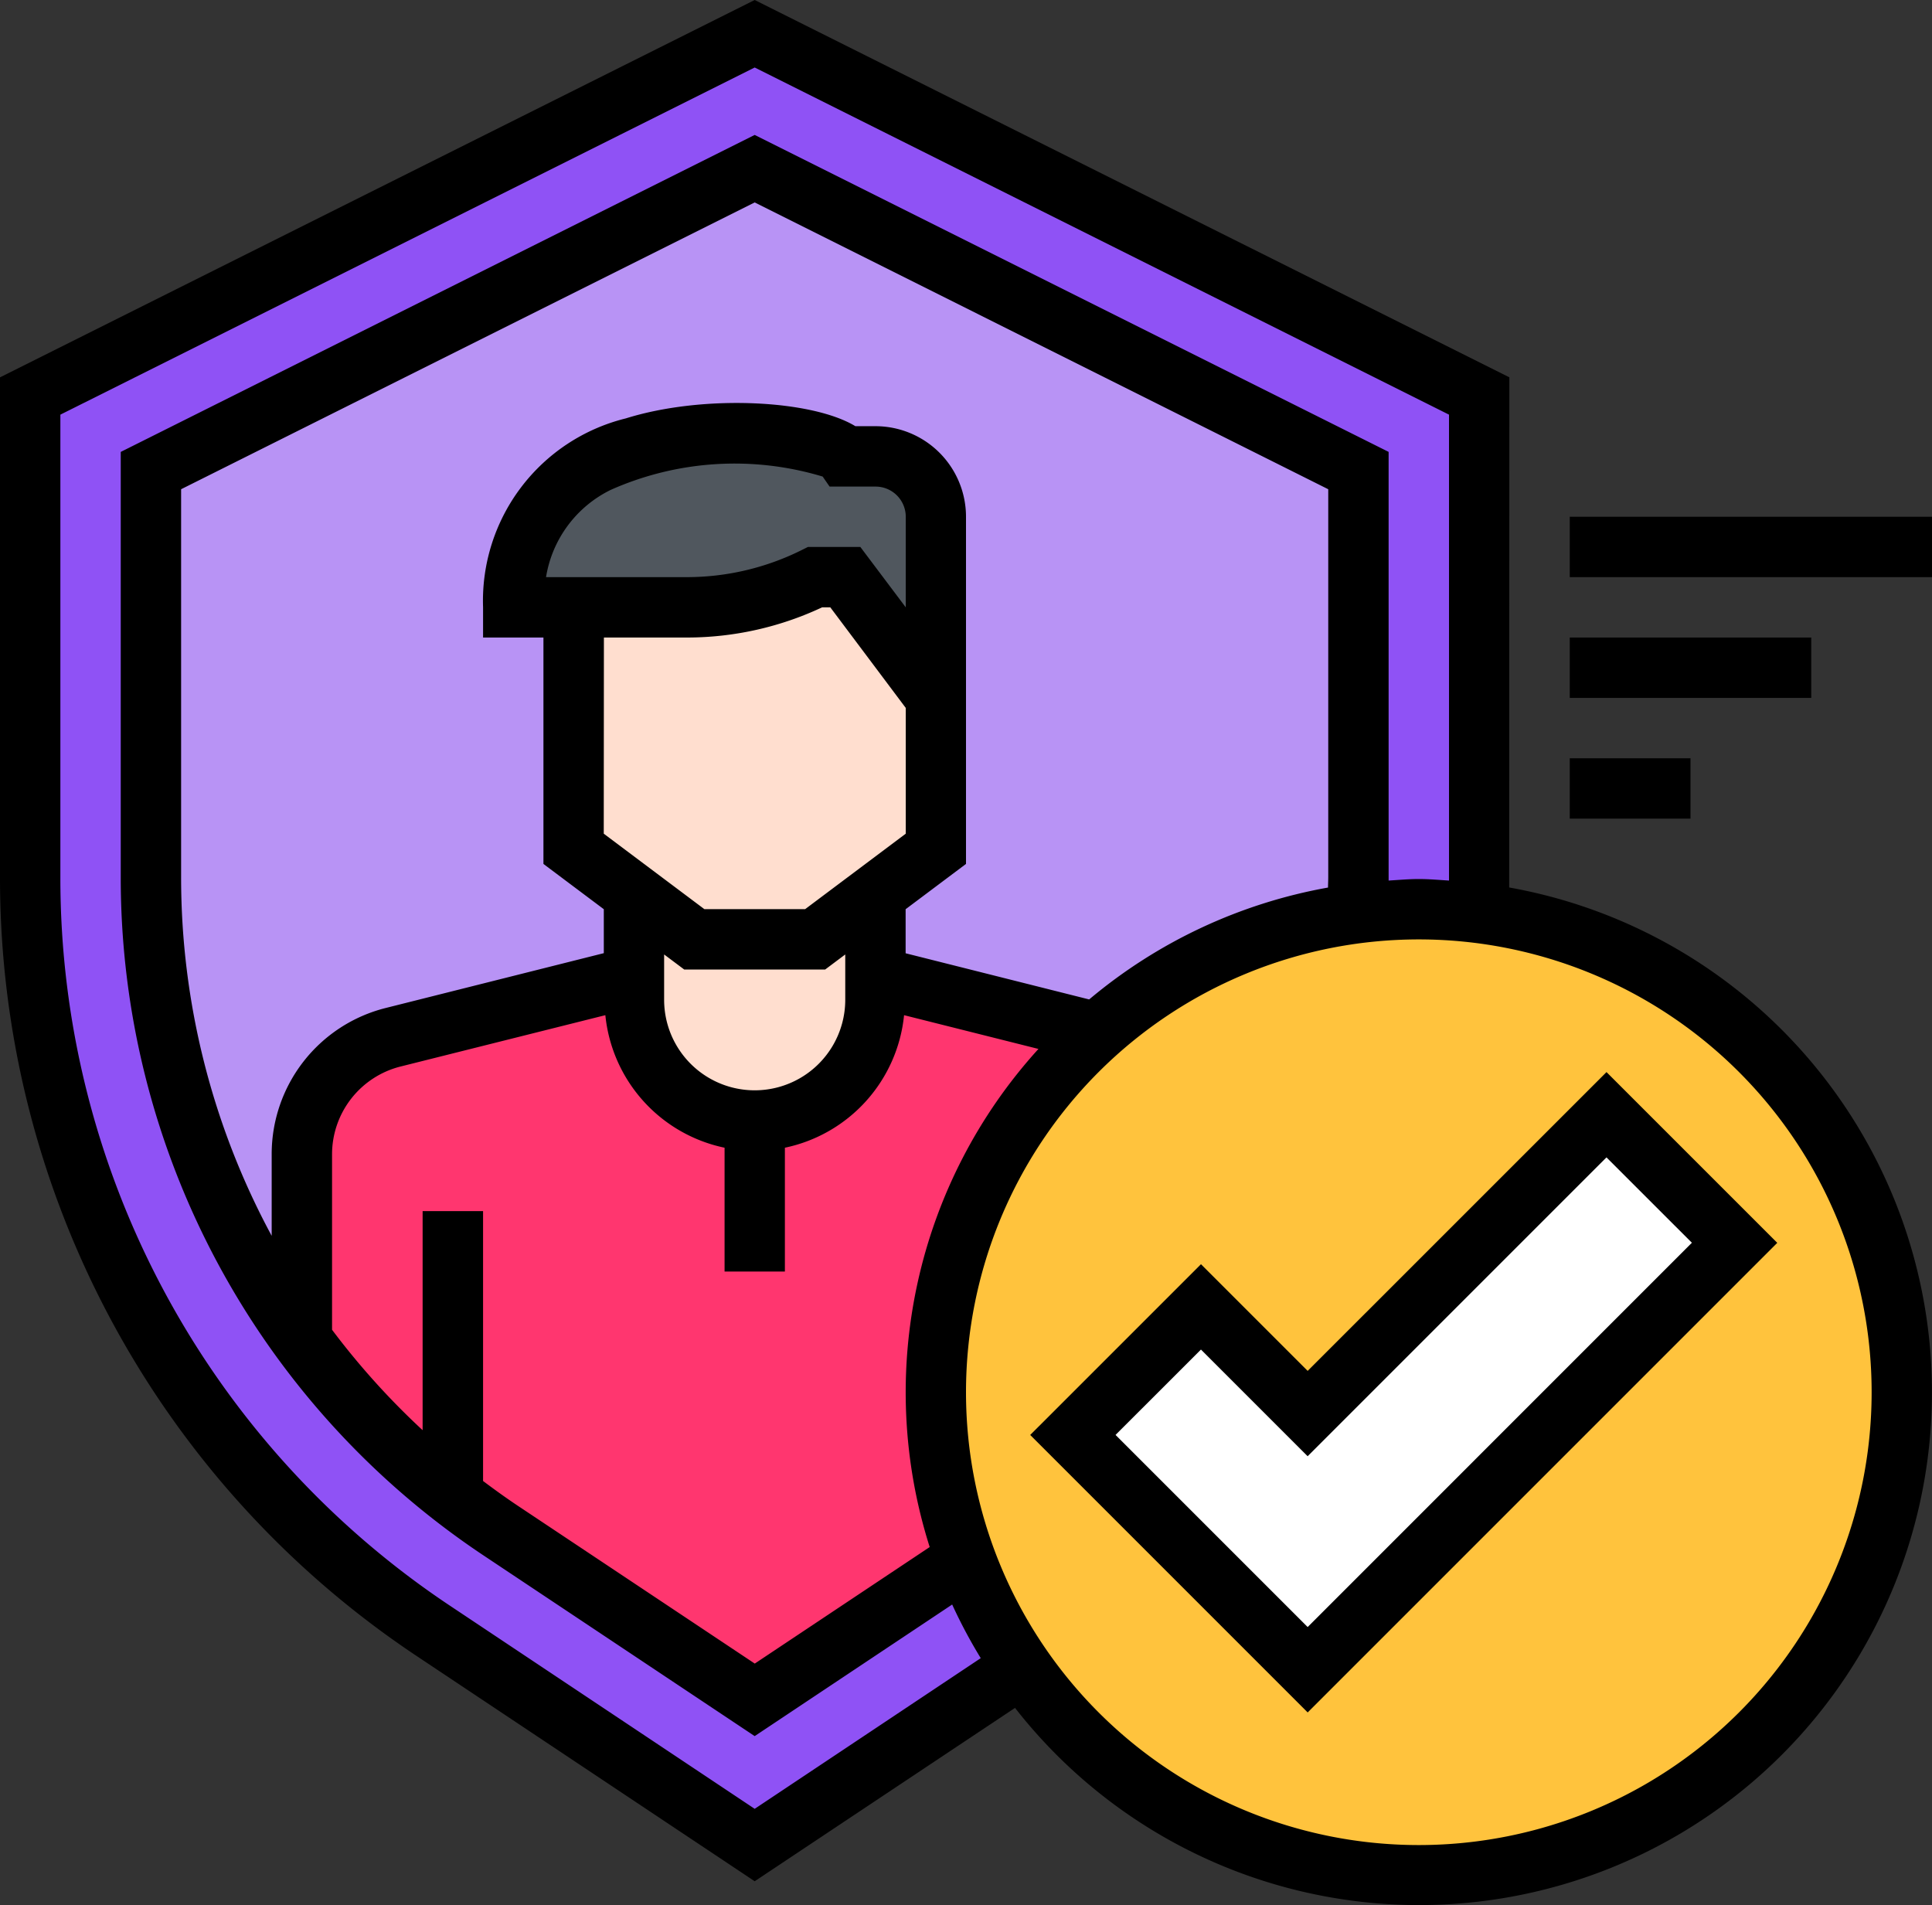 <svg id="t7-ic5" xmlns="http://www.w3.org/2000/svg" width="101.414" height="100" viewBox="0 0 101.414 100">
  <rect x="0" y="0" width="101.414" height="100" fill="#333333" stroke="none"/>
  <path id="Path_163107" data-name="Path 163107" d="M46.03,104.02l16.86-11.235a47.539,47.539,0,0,0,21.17-39.567V27.959L46.03,8.944,8,27.959V53.218A47.539,47.539,0,0,0,29.17,92.785Zm0,0" transform="translate(-6.416 -7.173)" fill="#8f52f5"/>
  <path id="Path_163108" data-name="Path 163108" d="M58.347,116.2A41.141,41.141,0,0,1,40,81.907V60.565L71.692,44.719l31.692,15.846V81.907a41.146,41.146,0,0,1-18.35,34.3l-13.342,8.889Zm0,0" transform="translate(-32.077 -35.861)" fill="#b893f5"/>
  <path id="Path_163109" data-name="Path 163109" d="M122.745,262.032l-12.637-3.169H97.431l-12.637,3.169A6.338,6.338,0,0,0,80,268.179v9.744a41.241,41.241,0,0,0,10.424,10l13.345,8.892,13.342-8.889a41.213,41.213,0,0,0,10.427-10.007v-9.744A6.337,6.337,0,0,0,122.745,262.032Zm0,0" transform="translate(-64.154 -207.589)" fill="#ff366f"/>
  <path id="Path_163110" data-name="Path 163110" d="M168,232.945v6.338a6.338,6.338,0,1,0,12.677,0v-6.338Zm0,0" transform="translate(-134.724 -186.805)" fill="#ffdecf"/>
  <path id="Path_163111" data-name="Path 163111" d="M171.015,144.945v15.846l-6.338,4.754h-6.338L152,160.791V144.945Zm0,0" transform="translate(-121.893 -116.235)" fill="#ffdecf"/>
  <path id="Path_163112" data-name="Path 163112" d="M155.015,116.007h-1.585C152.321,114.422,136,112.44,136,123.93h9.134a15.006,15.006,0,0,0,6.712-1.585h1.585l4.754,6.338v-9.508A3.169,3.169,0,0,0,155.015,116.007Zm0,0" transform="translate(-109.062 -92.051)" fill="#50575e"/>
  <path id="Path_163113" data-name="Path 163113" d="M298.707,266.3a25.354,25.354,0,1,1-25.354-25.354A25.354,25.354,0,0,1,298.707,266.3Zm0,0" transform="translate(-198.878 -193.22)" fill="#ffc33d"/>
  <path id="Path_163114" data-name="Path 163114" d="M312.332,295.406l-15.687,15.687-5.6-5.6-6.722,6.722,5.6,5.6,5.6,5.6,1.12,1.12,22.41-22.41Zm0,0" transform="translate(-228.004 -236.894)" fill="#fff"/>
  <path id="Path_163115" data-name="Path 163115" d="M79.22,46.585c0-.18.009-26.779.009-26.779L39.615,0,0,19.807V46.045A49.053,49.053,0,0,0,21.875,86.927L39.615,98.748l13.666-9.1A26.916,26.916,0,1,0,79.22,46.584ZM39.615,94.946,23.634,84.294A45.885,45.885,0,0,1,3.169,46.045V21.765L39.615,3.543,76.061,21.765V46.221c-.526-.032-1.048-.08-1.585-.08s-1.06.049-1.585.08V23.72L39.615,7.083,6.338,23.721V46.045A42.734,42.734,0,0,0,25.393,81.653l14.222,9.476,10.366-6.907a26.853,26.853,0,0,0,1.5,2.815ZM48.8,81.206l-9.181,6.116-12.462-8.3c-.615-.411-1.211-.842-1.8-1.284V63.571H22.184v11.5A39.584,39.584,0,0,1,17.43,69.8V60.59a4.754,4.754,0,0,1,3.6-4.609l10.746-2.694a7.914,7.914,0,0,0,6.258,6.957v6.5H41.2v-6.5a7.911,7.911,0,0,0,6.256-6.957l7.054,1.772A26.8,26.8,0,0,0,48.8,81.2Zm-17.1-47.742h4.38a16.691,16.691,0,0,0,7.075-1.585h.429l3.961,5.281v6.6l-5.281,3.961H36.973l-5.281-3.961Zm-3.038-3.169a6.2,6.2,0,0,1,3.394-4.58,16,16,0,0,1,11.127-.7l.364.526h2.413a1.585,1.585,0,0,1,1.585,1.585v4.754L45.161,28.71H42.41l-.334.166a13.512,13.512,0,0,1-6,1.418ZM44.369,50.1v2.377a4.754,4.754,0,0,1-9.508,0V50.1l1.057.792h7.394Zm3.169-.062V47.725l3.169-2.377V27.125a4.754,4.754,0,0,0-4.754-4.754H44.9c-2.293-1.393-8-1.675-12.043-.411a9.861,9.861,0,0,0-7.5,9.918v1.585h3.169V45.348l3.169,2.377v2.307L20.254,52.908a7.909,7.909,0,0,0-5.993,7.682v4.279A39.573,39.573,0,0,1,9.507,46.045V25.68L39.615,10.626,69.722,25.68V46.045c0,.182-.011.363-.012.543a26.813,26.813,0,0,0-12.538,5.873ZM74.476,96.848A23.769,23.769,0,1,1,98.245,73.079,23.769,23.769,0,0,1,74.476,96.848Zm0,0"/>
  <path id="Path_163116" data-name="Path 163116" d="M416,136.945h19.015v3.169H416Zm0,0" transform="translate(-333.601 -109.82)"/>
  <path id="Path_163117" data-name="Path 163117" d="M416,168.945h12.677v3.169H416Zm0,0" transform="translate(-333.601 -135.481)"/>
  <path id="Path_163118" data-name="Path 163118" d="M416,200.945h6.338v3.169H416Zm0,0" transform="translate(-333.601 -161.143)"/>
  <path id="Path_163119" data-name="Path 163119" d="M287.573,299.784l-5.6-5.6-8.964,8.963,14.565,14.565,24.65-24.65-8.964-8.962Zm0,13.445-10.084-10.084,4.483-4.481,5.6,5.6,15.687-15.687,4.483,4.481Zm0,0" transform="translate(-218.932 -227.825)"/>
</svg>
